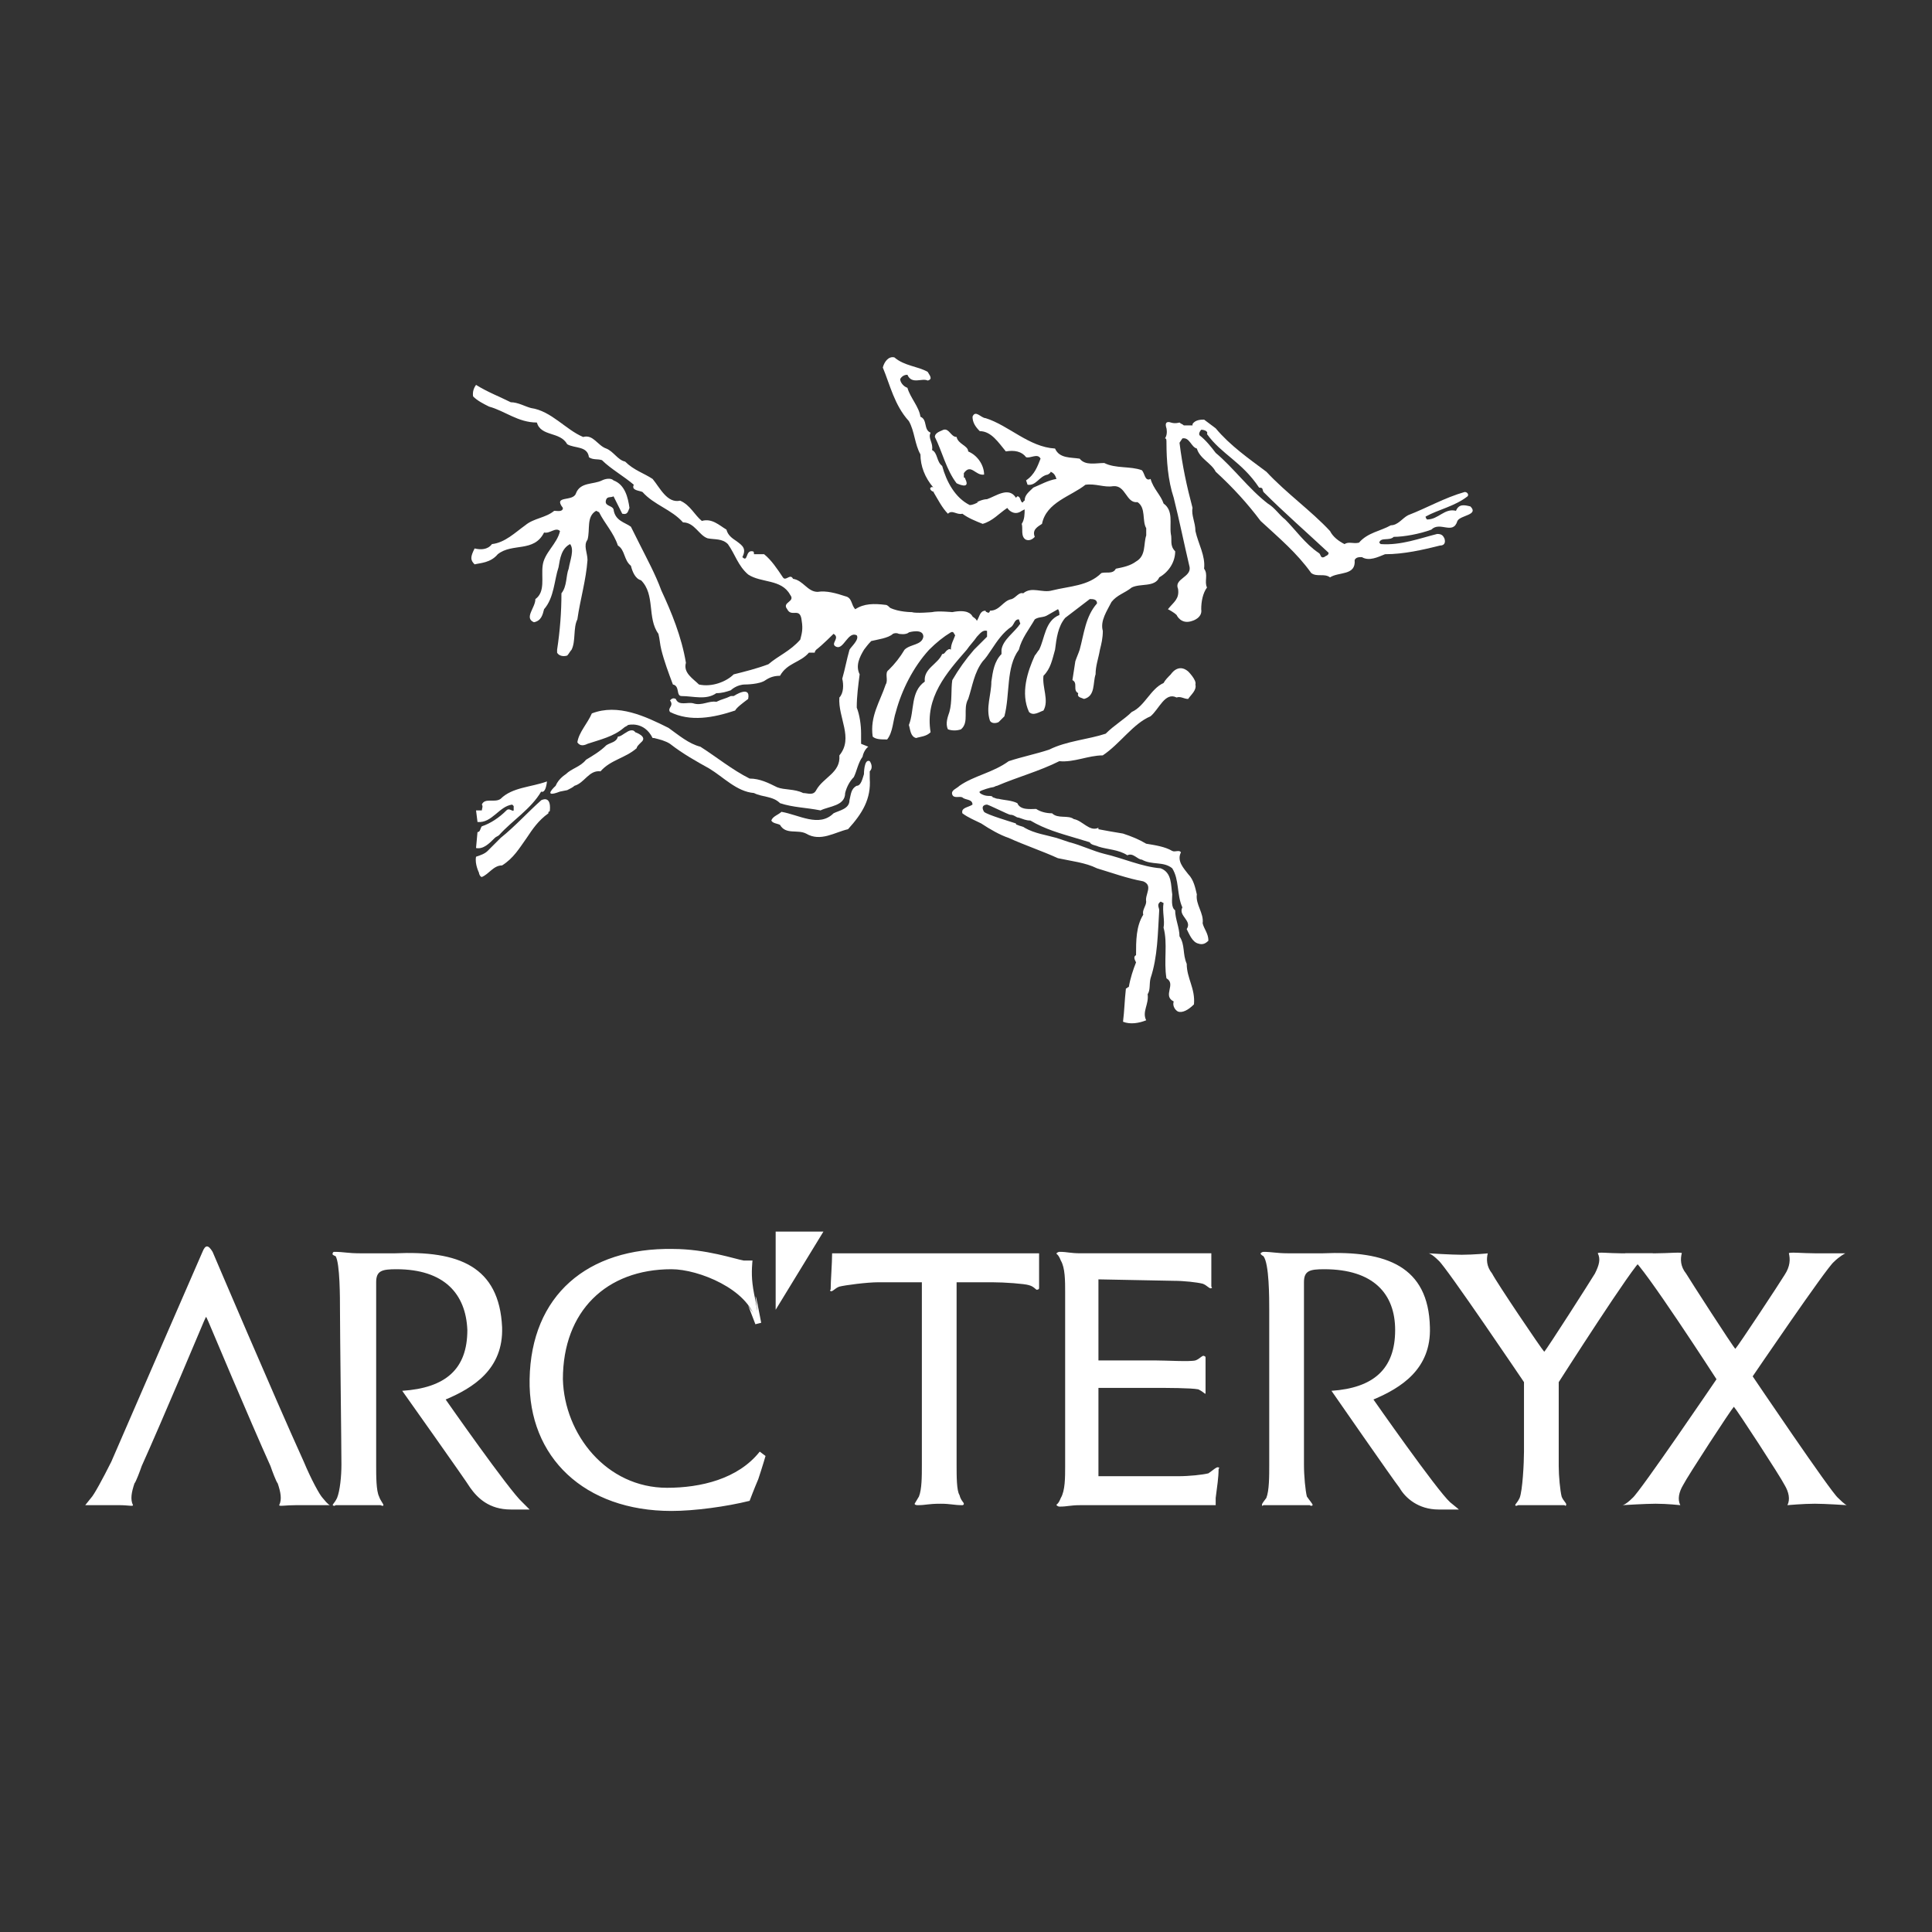 <svg width="794" height="794" viewBox="0 0 794 794" fill="none" xmlns="http://www.w3.org/2000/svg">
<rect x="0" y="0" width="794" height="794" fill="#333333" stroke="none"/>
<g clip-path="url(#clip0_117_2)">
<path fill-rule="evenodd" clip-rule="evenodd" d="M233.118 324.725C234.308 324.131 235.499 323.534 236.092 322.941C240.256 321.751 242.04 316.4 246.802 316.993C250.966 312.235 256.914 311.638 261.672 307.473C261.672 306.876 262.269 306.283 263.46 305.093C266.434 302.712 261.079 300.928 261.079 300.928C259.888 299.144 257.508 300.928 257.508 300.928C256.317 301.525 255.127 302.716 253.936 302.716C253.343 305.097 250.962 305.097 249.179 306.283C246.802 308.664 243.828 310.447 240.854 312.231C238.473 315.205 234.906 315.798 232.525 318.179C232.525 318.179 229.551 319.963 228.36 322.937C228.36 322.937 222.412 328.292 230.144 325.318L233.118 324.725ZM225.979 333.054C225.979 333.647 225.382 333.647 225.382 333.647V334.244C221.217 337.218 218.841 340.785 216.46 344.357C213.486 348.521 211.105 352.686 206.347 355.66C202.78 355.66 200.992 359.227 198.022 360.417C197.425 360.417 196.832 359.227 196.832 358.63C196.832 358.63 195.048 355.062 195.641 352.088C197.429 351.495 199.213 350.898 200.403 349.708C202.187 347.924 203.974 346.14 205.754 344.353C211.702 339.595 217.057 333.643 222.412 328.889C222.412 328.889 226.572 326.508 225.979 333.054ZM224.789 321.153C218.247 323.534 210.516 323.534 205.754 328.292C203.373 330.075 199.213 327.699 198.022 330.673C198.62 331.27 198.022 332.456 198.022 333.054H195.641L196.239 337.811C202.187 338.409 205.165 331.27 210.516 330.673L211.109 331.27V333.054C210.516 333.647 209.325 331.863 208.135 333.054C205.161 336.028 201.589 338.409 198.022 339.595C197.425 340.192 197.425 341.976 196.235 341.976L195.637 348.517C198.615 349.114 200.992 346.733 203.369 344.353C203.966 343.755 204.559 343.755 205.157 343.162C210.512 337.214 218.243 332.456 222.408 325.318C222.412 325.318 224.196 326.508 224.789 321.153ZM357.443 319.963C358.037 328.292 354.465 334.24 348.517 340.785C343.166 341.976 337.214 346.14 331.266 342.569C327.699 340.785 322.941 343.162 320.56 338.998C319.37 338.404 317.586 338.404 316.989 337.214C317.586 335.43 319.963 334.833 321.153 333.643C328.292 334.833 336.621 340.188 342.569 334.24C344.95 333.049 349.11 332.452 349.11 328.885C349.708 326.504 349.708 324.127 352.084 322.937C353.868 322.937 354.461 319.963 355.058 318.179C355.058 318.179 355.058 311.634 357.439 312.824C357.439 312.824 359.223 315.205 357.439 316.989L357.443 319.963ZM307.473 287.248C305.093 289.036 302.716 290.815 302.118 292.006C293.196 294.98 283.677 296.763 275.352 292.603C274.161 290.815 277.136 290.222 275.352 287.845C275.949 287.248 276.542 286.655 277.729 287.248C278.919 290.222 282.486 288.439 284.867 289.036C288.434 290.222 291.409 287.845 294.387 288.439C296.768 287.248 297.954 287.248 300.335 286.058H301.525C301.525 286.058 308.664 281.3 307.473 287.248ZM488.31 275.945C484.15 272.374 481.176 277.136 481.176 277.136C479.985 278.326 478.795 279.516 478.198 280.703C472.847 283.084 470.466 290.222 465.115 292.603C462.137 295.577 457.972 297.958 454.405 301.525C447.262 303.906 438.34 304.499 431.202 308.071C425.851 309.854 419.899 311.045 414.548 312.828C407.998 317.59 400.267 318.776 394.318 322.941C393.128 324.131 390.751 324.725 391.344 326.512C391.942 328.296 394.318 327.105 395.509 327.703C396.699 328.893 399.669 328.296 399.669 330.677C397.886 331.867 394.912 331.867 395.509 334.248C397.89 336.032 400.86 337.222 403.241 338.413C406.812 340.794 410.972 343.17 414.544 344.361C421.085 347.339 428.219 349.716 434.769 352.69C440.12 353.88 446.072 354.473 450.826 356.854C456.77 358.638 463.319 361.019 469.86 362.209C474.029 363.993 470.458 367.564 471.051 370.538C471.051 372.322 469.263 374.106 469.86 375.889C466.882 380.651 466.882 386.599 466.882 392.543C465.692 393.14 466.285 394.331 466.882 395.517C465.692 398.491 464.51 402.063 463.912 405.634C463.315 405.634 463.315 406.223 462.722 406.223C462.125 411.582 462.125 415.153 461.531 419.907C464.51 421.097 468.073 420.504 471.051 419.31C469.263 415.738 472.241 412.768 471.648 408.6C472.839 406.812 472.245 404.439 472.839 402.058C475.809 393.132 475.809 383.617 476.402 374.097C476.402 372.907 475.219 371.716 476.999 370.53L478.189 371.123C477.592 374.695 478.787 378.262 478.189 381.236C479.977 387.777 478.189 394.916 479.38 402.058C483.548 404.439 477.592 409.193 482.358 411.578C481.761 413.366 482.955 415.149 484.146 415.738C485.925 416.336 488.306 415.149 490.687 412.768C491.284 406.219 487.709 402.058 487.709 396.106C485.921 391.946 487.112 388.379 484.739 384.807C484.739 381.236 482.951 377.669 482.951 374.097C481.163 372.907 481.761 369.34 481.761 367.556C481.163 363.985 481.761 358.63 476.999 356.846C469.267 356.249 461.535 352.682 453.804 350.898C449.042 349.708 444.284 347.331 439.522 346.14L434.172 344.353C430.003 343.162 425.249 342.569 421.081 340.188C420.484 339.591 419.293 339.591 418.103 338.998C418.103 338.998 417.505 338.998 417.505 338.404C415.726 337.807 405.613 334.833 404.423 333.643C402.635 330.669 405.613 330.669 405.613 330.669C406.211 330.669 414.535 334.833 415.133 334.833C416.92 334.833 417.505 336.024 418.696 336.024C420.484 336.617 421.674 337.214 423.458 337.214C429.402 340.785 435.951 342.569 441.899 344.353C443.687 344.95 446.068 345.543 447.843 346.14C448.441 347.331 450.224 347.331 451.415 347.924C454.986 349.114 459.74 349.114 463.315 351.495C465.688 350.305 467.475 353.279 469.259 353.279C473.428 355.66 478.181 353.876 481.753 356.85C484.731 361.608 483.54 367.56 485.913 372.911C484.133 376.482 490.082 378.266 487.701 381.837C488.891 384.218 490.082 387.192 492.462 387.785C494.25 388.383 495.432 387.785 496.623 386.595C496.623 383.621 494.835 381.837 494.25 379.456C494.839 375.292 491.272 371.725 491.869 367.56C491.272 365.179 490.679 361.612 488.298 359.231C486.51 356.85 483.544 353.876 485.32 350.309C484.731 349.118 482.947 350.309 481.757 349.712C478.778 347.928 474.622 347.335 471.047 346.738C468.069 344.954 465.103 343.764 461.527 342.573C457.956 341.976 454.393 341.383 451.415 340.789V340.192C447.843 341.976 444.873 337.218 441.302 336.621C438.921 334.837 434.761 336.621 432.38 334.244C429.999 334.244 427.618 333.647 425.839 332.456C423.458 332.456 419.289 333.054 418.099 330.075C415.726 328.885 412.748 328.885 410.367 328.292C409.176 328.292 408.579 327.699 407.986 327.699C407.986 327.101 406.804 327.101 406.206 327.101C404.419 327.101 402.038 325.911 402.635 325.318C403.232 324.725 407.389 323.534 407.986 323.534C408.583 323.534 409.176 322.937 409.774 322.937C418.099 319.366 427.025 316.989 435.358 312.824C441.302 313.422 447.25 310.443 453.202 310.443C460.337 305.686 465.688 297.357 472.834 294.383C476.398 291.409 478.778 284.27 483.544 286.651C485.324 286.054 486.514 287.248 488.298 287.248C489.488 285.465 491.869 283.677 491.276 281.3C491.882 279.512 488.31 275.945 488.31 275.945ZM478.791 180.174C479.388 180.174 479.388 180.771 479.388 181.961C479.388 189.1 479.985 197.425 482.366 204.563C484.747 214.083 486.527 223.005 488.908 233.118C489.505 237.282 482.366 237.875 484.154 242.044C484.751 246.209 482.366 247.395 479.985 250.369C479.985 250.369 482.366 251.559 483.557 252.75C483.557 252.75 485.336 256.914 490.098 255.131C490.098 255.131 494.267 253.94 493.669 250.369C493.669 247.395 494.267 243.828 496.042 241.447C494.852 239.066 496.639 236.096 494.852 233.715C495.449 228.36 492.479 223.602 491.288 218.247C491.288 214.68 489.501 211.706 490.098 208.728C487.717 199.806 485.929 191.477 484.747 181.961L485.929 180.174C488.908 179.581 489.501 183.745 491.882 184.338C493.072 188.503 497.826 190.286 499.613 193.858C506.748 200.399 512.704 206.944 518.055 214.083C525.787 221.222 532.921 227.17 538.878 235.499C541.258 237.282 544.228 235.499 546.609 237.282C550.181 234.905 557.319 236.689 556.722 230.148C557.319 228.957 558.51 228.957 559.7 228.957C562.67 230.745 566.241 228.957 569.22 227.767C576.951 227.767 584.683 225.983 591.817 224.2C593.605 224.2 594.198 223.009 593.605 221.226C593.008 220.035 592.415 219.442 590.635 219.442C583.493 221.226 575.761 224.2 567.432 223.607L566.835 223.013C567.432 220.632 571.003 222.416 572.779 220.632C576.947 220.632 583.488 219.442 588.25 217.658C591.813 214.087 597.172 220.039 598.96 214.087C600.151 211.706 607.882 211.706 604.311 208.139C601.93 207.546 599.557 206.953 598.367 209.927C593.605 208.736 591.224 213.498 586.467 213.498C586.467 213.498 585.869 212.901 585.869 212.308C591.22 209.334 597.77 208.143 603.121 203.979C603.718 203.385 603.121 202.195 601.93 202.195C593.605 204.576 586.467 208.736 578.735 211.714C576.354 212.905 574.566 215.879 571.592 215.879C567.432 218.256 562.073 218.853 558.51 223.017C556.129 223.611 554.341 222.42 552.557 223.611C550.185 222.42 547.804 220.637 546.613 218.256C538.882 209.931 528.769 202.792 520.44 193.87C513.297 188.515 505.566 183.164 499.617 176.022L494.856 172.454C493.673 172.454 491.293 172.454 490.102 174.238V174.831H487.717H486.527C485.929 174.238 485.336 174.238 484.747 173.641C484.747 173.641 482.959 174.238 481.176 173.641C481.176 173.641 478.198 172.45 479.388 176.022C479.388 176.009 479.981 178.39 478.791 180.174ZM544.224 228.953C542.437 229.551 543.034 227.763 541.852 227.17C536.493 223.598 532.332 217.65 528.168 213.49C525.787 211.702 523.999 208.728 521.033 206.949C513.293 201 506.752 192.074 499.617 186.126C497.83 183.745 495.449 180.771 493.076 178.987C492.479 178.394 493.076 177.204 493.673 176.611C494.856 176.611 496.643 177.208 496.046 178.394C501.998 186.723 510.327 189.697 517.462 200.403C519.25 200.403 518.652 201 519.25 202.187C527.574 210.516 537.094 218.841 546.016 227.17C546.012 228.356 544.822 228.356 544.224 228.953Z" fill="white"/>
<path fill-rule="evenodd" clip-rule="evenodd" d="M405.63 205.157C409.193 203.966 414.552 199.802 417.522 204.559L418.119 203.962C419.31 203.962 419.31 205.75 419.907 206.343C420.504 206.936 420.504 205.746 421.097 205.746C421.097 203.365 422.885 202.174 424.669 200.391C427.639 199.2 430.613 197.417 434.188 196.823C433.591 195.036 432.998 194.443 431.807 193.849C431.807 194.443 430.617 195.04 430.617 195.04C427.045 195.637 425.863 199.798 422.292 199.204L421.695 197.417C425.266 195.036 426.456 191.469 427.639 188.494C426.456 186.114 423.478 188.494 421.695 187.897C419.907 185.516 416.941 184.923 413.37 185.516C410.392 181.949 407.417 177.191 402.66 177.191C400.872 175.404 399.682 173.62 399.682 171.243C400.872 168.269 403.253 171.841 405.041 171.841C414.56 174.815 422.885 183.737 433.595 184.334C435.383 188.499 440.136 187.901 443.708 188.499C446.089 191.473 450.249 190.282 453.82 190.282C458.574 192.663 464.53 191.473 469.284 193.256C470.474 194.447 470.474 198.014 472.855 196.828C474.046 200.992 477.015 203.369 478.206 206.94C482.375 209.914 480.587 215.265 481.184 219.43C481.781 221.811 480.587 224.187 482.972 226.568C482.972 230.733 480.591 234.897 476.422 237.274C474.643 241.439 468.691 239.655 465.127 241.439C462.149 243.819 459.175 244.413 456.794 247.387C455.015 250.958 452.041 255.122 453.231 259.287C453.231 262.261 452.634 264.642 452.041 267.019C451.443 270.59 450.253 273.564 450.253 277.131C449.063 280.699 450.253 286.054 445.499 287.244C444.309 286.647 442.521 286.647 443.119 284.863C440.738 283.673 443.119 280.699 440.738 279.508L441.928 271.776C442.525 269.993 443.119 268.802 443.716 267.019C445.504 260.477 446.097 253.339 450.85 247.984C450.85 246.2 449.063 246.2 447.872 246.2L437.76 253.932C434.79 257.499 434.196 262.257 433.599 267.019C432.409 271.183 431.811 274.755 428.837 277.729C428.24 282.486 431.218 287.841 428.837 292.006C427.05 292.603 424.677 294.387 422.893 292.603C419.322 284.871 422.296 275.949 425.274 269.404C425.871 268.806 426.465 267.616 427.054 267.023C429.435 262.265 429.435 255.127 435.387 252.746C435.387 252.153 435.387 250.962 434.79 250.365L430.621 252.746C428.833 253.936 427.05 253.343 425.27 254.533C422.889 258.698 419.911 262.265 418.721 267.023C413.37 274.161 415.157 285.464 412.777 294.387L410.396 296.768C409.205 297.365 407.417 297.365 406.833 296.17C405.045 290.815 407.422 285.464 407.422 280.11C408.019 275.945 408.612 271.781 411.59 268.806V267.019C412.188 262.854 416.949 259.884 419.322 256.313L418.725 254.529C416.945 254.529 416.945 256.313 415.755 257.503C412.183 259.884 409.802 263.451 407.422 267.023C406.239 268.811 405.049 270.594 403.858 271.781C400.287 276.538 399.69 281.893 397.91 287.248C395.529 291.413 398.508 296.768 394.936 299.742C393.201 300.335 391.317 300.335 389.581 299.742C388.391 297.361 389.581 294.387 390.179 292.603C391.369 288.439 390.776 283.084 391.369 279.516C393.941 275.079 396.929 270.896 400.291 267.023L405.65 261.672V259.291C403.863 258.694 402.672 260.482 401.482 261.672C400.291 263.456 398.508 265.243 397.317 267.023C388.988 276.542 380.066 286.655 382.447 300.928C380.663 302.716 378.282 302.716 376.499 303.309C374.118 302.716 374.118 299.742 373.525 297.958C375.906 292.01 374.118 284.274 380.066 280.11C379.469 274.759 385.421 272.971 387.205 268.806C388.395 268.806 388.395 267.616 389.585 267.019C389.585 267.019 390.183 266.421 390.776 267.019C390.776 264.642 391.966 262.854 392.56 261.071C391.966 260.473 391.966 259.287 390.776 259.88C387.802 261.664 384.828 264.045 381.854 267.015C375.308 274.153 370.551 283.669 368.17 292.595C366.979 296.162 366.979 300.92 364.598 303.898C362.222 303.898 359.841 303.898 358.65 302.707C357.46 294.378 361.624 288.43 364.005 281.292C365.196 279.504 363.408 276.53 365.196 275.344C367.736 272.868 369.937 270.068 371.741 267.015C374.118 264.638 378.88 265.231 379.473 261.664C379.473 258.092 373.525 259.88 373.525 259.88C372.334 261.071 369.36 260.473 369.36 260.473C368.17 259.88 366.979 260.473 366.979 260.473C365.192 262.257 360.434 262.854 358.053 263.447C357.46 264.045 356.863 264.638 355.079 267.015C353.291 269.989 351.508 273.56 353.291 277.127C352.698 281.885 352.101 286.049 352.101 290.807C353.291 293.781 353.884 297.946 353.884 301.517V305.682L356.846 306.88C356.846 306.88 355.062 308.071 354.465 311.045C352.682 313.426 352.088 316.993 350.898 319.37C349.114 321.157 347.924 323.534 347.331 325.915C347.331 331.27 340.785 331.27 337.218 333.054C331.27 331.863 325.915 331.863 320.564 330.08C317.59 327.105 313.426 327.703 309.858 325.915C302.72 325.318 297.365 319.37 291.417 315.802C286.066 312.828 280.711 309.854 275.356 305.69C273.568 304.499 271.192 303.906 268.811 303.309H268.213C264.646 296.17 258.101 297.958 258.101 297.958C257.503 298.555 256.91 298.555 256.317 299.148C252.153 302.72 246.798 303.906 241.447 305.69C240.256 306.287 238.473 306.88 237.282 305.097C237.875 300.932 241.447 297.365 243.23 293.2C253.936 289.036 265.239 294.391 274.759 299.148C278.923 302.123 283.084 305.69 287.845 306.88C294.391 311.045 300.932 316.4 308.071 319.967C312.235 319.967 315.802 321.755 319.374 323.538C322.348 324.729 326.508 324.136 330.08 325.919C331.863 325.919 334.244 327.11 335.435 324.729C338.409 319.374 345.547 317.594 344.954 310.452C350.902 303.313 344.357 294.988 344.954 286.659C346.738 284.875 346.738 281.308 346.144 278.927C347.335 274.763 347.928 271.196 349.118 267.027C349.716 265.837 353.283 262.862 352.093 261.079C348.521 259.295 346.738 267.027 343.764 265.837C340.789 264.646 345.551 262.265 342.573 260.482C342.573 260.482 337.815 265.243 335.435 267.023C334.837 267.62 334.837 268.213 334.837 268.213H332.456C328.889 272.378 323.534 272.378 320.56 277.733C318.179 277.733 316.396 278.33 314.612 279.516C312.231 281.304 306.287 281.304 306.287 281.304C302.716 281.304 300.339 283.681 300.339 283.681C298.555 284.278 296.772 284.871 294.391 284.871C290.226 287.845 284.871 286.062 280.114 286.062C277.733 286.062 279.516 281.897 276.542 281.304C274.759 276.542 272.975 271.785 271.785 267.027C271.187 264.65 271.187 262.862 270.594 260.486C265.837 253.944 269.404 244.425 263.456 238.477C261.075 237.88 259.884 234.91 259.291 232.529C256.317 230.148 256.914 225.987 253.936 224.2C252.153 218.845 248.581 215.277 246.204 210.52L245.014 209.923C240.85 212.303 242.633 217.654 241.447 221.819C239.659 224.2 241.447 227.174 241.447 230.148C240.85 238.473 238.473 246.209 237.282 254.538C235.495 258.105 236.685 263.46 234.901 267.027C234.308 267.624 233.711 268.815 233.118 269.408C231.334 270.001 229.546 269.408 228.953 268.217V267.027C230.144 259.295 230.737 251.559 230.737 243.828C233.118 240.854 232.52 236.689 233.711 233.715C234.308 230.148 236.092 225.983 234.308 223.602C230.737 225.39 230.144 229.551 229.546 233.122C227.763 238.477 227.763 245.615 223.598 250.373C223.001 252.754 222.408 255.135 219.434 255.728C215.269 253.944 220.031 249.78 220.031 246.209C224.196 243.234 222.412 237.282 223.005 232.529C223.602 227.174 228.953 223.602 230.144 218.252C228.36 216.468 225.979 219.442 223.602 218.849C219.438 227.178 210.516 223.013 204.568 227.771C201.594 231.342 197.429 231.342 195.048 231.936C193.265 230.152 193.265 228.961 195.048 225.394C197.429 225.992 200.403 225.992 202.187 223.607C207.542 223.013 211.706 218.849 215.867 215.875C219.434 212.901 224.196 212.901 227.767 209.927C228.957 209.927 231.334 210.524 231.334 208.736C227.17 203.385 235.499 206.359 236.689 202.788C238.473 198.03 243.828 199.221 247.395 197.433C248.585 196.84 250.966 196.243 252.153 197.433C256.914 199.221 258.101 204.572 258.694 208.736C258.101 209.927 258.101 211.71 255.72 211.117L252.148 203.979C250.958 204.576 249.768 203.979 249.174 205.169C247.984 208.143 251.555 207.55 252.148 209.333C252.746 214.091 256.91 214.688 259.287 216.472L262.858 223.607C265.832 229.555 269.4 236.1 271.781 242.641C275.945 251.563 280.11 261.68 281.893 272.386C280.703 276.551 284.867 278.931 287.248 281.312C292.599 282.503 298.551 280.122 301.521 277.148C306.283 275.957 311.041 274.771 315.798 272.983C319.963 269.416 324.72 267.628 328.885 262.871C329.478 260.49 330.075 258.706 329.478 255.139C328.885 249.191 325.314 253.949 323.53 250.377C321.149 247.403 327.097 247.403 324.72 244.429C321.149 237.884 312.824 239.671 307.469 236.104C303.305 232.533 302.114 227.775 299.144 223.611C296.764 221.23 293.789 221.827 290.815 221.23C287.248 220.039 285.46 214.688 280.703 214.688C275.945 209.333 268.802 207.55 264.045 202.195C262.854 201.602 259.287 201.602 260.477 199.221C256.313 195.65 250.958 192.68 247.391 189.108C245.607 188.511 243.824 189.108 242.036 187.918C241.443 183.16 236.088 184.351 233.114 182.567C230.14 177.212 222.408 179.593 220.62 173.641C212.888 173.641 207.533 168.883 200.988 167.099C198.611 165.909 196.23 164.718 194.447 162.935C194.447 162.935 193.854 160.554 195.637 158.177C200.399 161.151 205.157 162.935 209.914 165.312C212.888 165.312 215.862 167.099 218.243 167.693C226.572 168.883 232.52 176.615 239.659 179.589C243.824 178.398 245.607 183.16 249.179 184.346C252.153 185.537 253.936 189.104 256.914 189.701C260.482 193.269 264.646 194.459 268.213 196.84C271.187 200.407 274.161 206.953 279.516 205.762C283.681 207.546 285.465 211.71 288.439 214.087C292.603 212.897 295.577 215.875 298.551 217.658C299.148 220.039 300.932 221.226 302.716 222.416C305.097 224.2 306.88 225.39 305.097 228.957C307.478 231.338 306.287 225.983 309.261 226.576C309.858 226.576 309.858 227.174 309.858 227.767H314.023C316.997 230.148 319.378 233.715 321.755 237.286C322.945 239.074 324.729 235.503 325.919 237.884C330.084 238.481 331.867 243.239 336.032 243.239C339.603 242.641 343.764 243.836 347.335 245.026C350.309 245.624 349.716 248.594 351.499 250.377C355.071 247.996 359.231 247.996 363.993 248.594C364.586 248.594 365.183 249.191 365.777 249.784C369.348 251.568 374.703 251.568 374.703 251.568C376.486 252.165 383.028 251.568 383.028 251.568C385.409 250.974 391.357 251.568 391.357 251.568C397.305 250.377 399.088 252.165 399.682 253.355C400.279 253.953 400.872 253.953 401.469 255.143C402.66 253.355 402.66 250.979 405.041 250.979C405.041 251.572 405.638 251.572 405.638 251.572C406.235 252.169 406.828 251.572 406.828 250.979C410.989 250.979 412.179 246.814 415.751 246.221C417.53 245.628 418.721 243.247 420.504 243.84C424.076 240.866 428.236 243.84 432.405 242.65C439.539 240.866 447.271 240.866 452.63 235.515C454.418 234.918 457.383 236.112 458.574 233.727C461.552 233.13 464.526 232.537 466.899 230.753C471.067 228.372 469.877 223.615 471.067 220.043V217.069C469.28 214.095 471.067 208.74 467.496 206.364C462.742 206.961 462.742 199.225 457.383 199.818C453.82 200.415 450.249 198.628 446.089 199.225C440.136 203.983 430.024 206.364 428.236 215.286C426.456 216.476 424.076 217.667 425.266 220.641C424.669 221.234 423.478 222.424 421.695 221.831C419.314 220.641 420.504 217.073 419.907 215.29C421.097 213.506 421.097 211.125 421.097 209.342L419.907 209.939C417.526 211.723 415.153 210.536 413.963 208.749C410.392 211.129 408.011 214.104 403.85 215.294C400.872 214.104 397.902 212.913 395.521 211.129C393.14 211.723 391.357 209.342 389.573 211.129C387.192 208.749 385.409 205.181 383.625 202.203H384.222C383.032 202.203 381.846 201.013 382.439 200.42C382.439 200.42 383.036 199.822 383.629 200.42C380.062 196.255 378.278 191.497 378.278 186.74C375.897 182.575 375.897 177.22 373.521 173.06C367.572 166.514 365.789 158.19 362.815 151.047C363.408 148.67 365.192 146.289 367.572 146.882C371.737 150.454 377.092 150.454 381.256 152.83C381.854 154.021 383.633 155.805 381.256 156.398C378.876 155.207 374.715 158.185 372.927 154.021C372.314 154.009 371.71 154.17 371.184 154.485C370.658 154.801 370.232 155.258 369.953 155.805C369.953 156.995 371.144 158.779 372.927 159.376C374.118 163.54 377.685 167.108 378.282 171.272C381.256 172.463 379.473 176.627 382.447 177.817C381.256 180.194 383.637 181.982 383.044 184.952C385.425 186.142 384.828 189.714 387.209 191.497C388.992 198.039 392.564 204.584 398.512 207.558C399.698 207.558 400.889 206.965 402.079 206.368H401.482C401.461 206.347 403.842 205.157 405.63 205.157Z" fill="white"/>
<path fill-rule="evenodd" clip-rule="evenodd" d="M396.703 196.832C396.703 196.832 396.703 196.234 396.11 196.234V194.447C399.084 190.282 400.868 195.637 404.439 195.044C404.439 191.477 402.058 187.312 397.894 185.525C397.894 183.148 393.729 182.551 393.136 179.576C390.755 179.576 390.162 176.005 387.781 176.602C386.591 177.2 384.21 177.793 384.21 179.576C387.184 185.525 388.967 193.256 393.136 198.611C393.132 198.611 399.08 201.589 396.703 196.832ZM318.776 506.155V538.28L338.404 506.155H318.776ZM311.638 607.878C309.854 612.039 308.071 616.8 308.071 616.8C298.551 619.173 285.464 620.961 275.949 620.961C240.256 620.961 217.057 598.948 217.654 566.83C218.247 532.324 241.447 512.692 276.542 513.289C290.226 513.289 302.118 517.458 305.69 518.051H309.261C309.261 518.051 308.664 522.804 309.261 527.57C309.858 532.921 311.638 538.28 311.638 543.034C311.638 544.224 310.447 542.437 310.447 542.437C307.473 529.951 287.248 521.614 275.949 521.614C249.178 521.614 231.334 538.869 231.334 566.83C231.931 589.428 249.178 611.441 274.161 611.441C287.841 611.441 303.309 607.878 312.231 596.575L314.612 598.363C314.612 598.363 313.421 602.519 311.638 607.878ZM451.431 559.099H474.634C479.388 559.099 488.907 559.696 491.288 559.099C493.076 558.501 494.267 556.718 494.851 557.311C495.449 557.311 495.449 557.908 495.449 557.908V572.774C494.851 572.774 494.851 572.177 492.479 570.987C489.501 570.389 479.388 570.389 474.634 570.389H451.431V606.684H484.15C488.903 606.684 494.262 606.086 496.635 605.493C498.423 604.303 500.206 602.515 500.804 603.112C501.401 603.112 500.804 603.71 500.804 603.71C500.804 607.281 500.206 610.844 499.613 615.61V618.58H444.292C439.531 618.58 438.933 619.177 435.37 619.177C435.37 619.177 434.773 619.177 434.18 618.58C434.18 617.991 434.777 618.58 435.967 615.61C437.747 612.632 437.747 607.285 437.747 602.519V565.043V531.133C437.747 526.38 437.747 521.029 435.967 518.051C434.777 515.073 434.18 515.67 434.18 515.073C434.777 514.475 435.37 514.475 435.37 514.475C438.933 514.475 439.531 515.073 444.292 515.073H497.826V528.761C497.826 528.761 498.423 529.358 497.826 529.358C497.228 529.955 496.038 528.168 494.262 527.57C491.881 526.973 486.522 526.38 482.362 526.38L451.427 525.783L451.431 559.099ZM87.376 514.48C87.376 514.48 112.952 574.562 124.853 600.731C127.827 607.874 131.394 614.415 132.584 615.606C134.965 618.576 135.559 618.576 135.559 618.576H121.879C117.117 618.576 114.74 619.173 114.74 618.576C115.931 616.203 115.337 613.225 114.143 609.654C113.546 609.056 111.766 604.303 111.169 602.519C102.84 584.077 85.589 543.034 85.589 543.034C84.398 540.653 84.991 540.653 83.805 543.034C83.805 543.034 66.554 584.082 58.229 602.519C57.632 604.307 55.848 609.06 55.255 609.654C54.064 613.225 53.471 616.203 54.657 618.576C54.657 619.173 52.874 618.576 48.709 618.576H35.029L37.41 615.606C38.601 614.415 42.168 607.874 45.739 600.731C57.042 574.558 83.216 514.48 83.216 514.48C84.402 511.505 85.593 511.505 87.376 514.48ZM378.859 526.977V601.926C378.859 606.688 378.859 612.039 377.668 615.017L375.885 617.995C375.885 618.584 377.075 618.584 377.075 618.584C380.647 618.584 381.24 617.995 386.595 617.995C390.759 617.995 391.95 618.584 395.517 618.584C395.517 618.584 396.114 618.584 396.114 617.995C396.114 617.398 394.924 616.805 394.327 614.424C393.136 612.636 393.136 606.692 393.136 601.93V526.981H408.002C412.764 526.981 421.093 527.579 422.877 528.172C425.258 528.769 425.855 530.553 426.448 529.96C427.037 529.96 427.037 529.362 427.037 529.362V515.081H341.976C341.976 519.25 341.378 526.384 341.378 529.955C341.378 529.955 340.781 530.553 341.378 530.553C341.976 531.142 343.166 529.362 344.95 528.765C347.331 528.168 356.253 526.977 361.01 526.977H378.859ZM626.32 568.021V596.575C626.32 601.329 625.722 612.632 624.532 615.61C623.342 617.991 622.744 617.991 622.744 618.58C622.744 619.177 623.935 618.58 623.935 618.58H642.974C642.974 618.58 643.571 619.177 643.571 618.58C644.168 617.991 642.38 616.8 641.783 615.017C641.186 612.636 640.593 606.692 640.593 602.523V568.025C640.593 568.025 672.121 518.652 674.502 518.055C678.065 517.458 679.256 515.077 679.256 515.077H666.173C661.411 515.077 656.653 514.48 656.653 515.077C657.844 517.458 657.251 519.839 655.463 523.402C653.675 526.38 635.831 554.337 634.641 555.527C633.45 554.337 615.008 526.973 613.225 523.402C610.844 520.432 610.844 517.458 611.437 515.077C612.034 515.077 605.493 515.674 600.727 515.674C596.567 515.674 587.051 515.077 587.051 515.077C587.051 515.077 588.242 515.077 591.212 518.055C594.194 520.436 626.32 568.021 626.32 568.021Z" fill="white"/>
<path fill-rule="evenodd" clip-rule="evenodd" d="M720.303 565.64C720.303 565.64 752.429 613.229 755.399 615.61C758.377 618.58 758.97 618.58 758.97 618.58C758.97 618.58 750.048 617.991 745.88 617.991C741.126 617.991 734.585 618.58 734.585 618.58C735.767 616.207 735.182 613.229 733.394 610.255C731.606 606.692 713.762 579.328 712.572 578.138C711.381 579.328 693.537 606.692 691.749 610.255C689.961 613.233 689.368 616.207 690.559 618.58C690.559 618.58 685.208 617.991 680.446 617.991C676.286 617.991 666.77 618.58 666.77 618.58C666.77 618.58 667.953 618.58 670.931 615.61C673.909 613.229 705.437 566.83 705.437 566.83C705.437 566.83 675.099 519.839 670.931 517.458C667.368 515.67 667.953 515.077 667.953 515.077H680.446C685.208 515.077 691.749 514.479 691.156 515.077C690.559 517.458 690.559 520.436 692.944 523.402C694.731 526.38 711.979 553.146 713.169 554.337C714.359 553.146 731.611 526.973 733.394 523.999C735.767 520.436 735.767 517.458 735.182 515.077C735.182 514.479 741.126 515.077 745.884 515.077H758.377C758.377 515.077 755.996 516.267 753.624 518.648C750.641 521.029 720.303 565.64 720.303 565.64ZM547.202 571.588C547.202 571.588 572.778 608.475 575.159 611.445C577.54 615.614 582.891 620.368 591.216 620.368H599.549C599.549 620.368 598.952 619.77 595.978 617.398C590.627 612.636 564.449 575.159 564.449 575.159C575.753 570.398 588.246 562.666 587.653 545.415C587.056 520.436 569.809 513.886 543.627 515.077H529.354C524.592 515.077 522.813 514.479 519.241 514.479C519.241 514.479 518.644 514.479 518.051 515.077C518.051 515.674 519.241 516.267 519.241 516.267C521.622 519.245 521.622 533.518 521.622 538.28V601.926C521.622 606.688 521.622 612.636 520.432 615.61C518.644 617.991 518.644 617.991 518.644 618.58C518.644 619.177 519.241 618.58 519.241 618.58H538.276C538.276 618.58 538.873 619.177 539.467 618.58C539.467 617.991 538.276 616.8 537.086 615.017C536.488 612.636 535.895 606.692 535.895 601.926V526.977C535.895 522.215 538.276 521.618 544.22 521.618C564.445 521.618 573.368 531.731 573.368 546.605C573.372 562.666 564.449 570.398 547.202 571.588ZM165.303 571.588C165.303 571.588 191.477 608.475 193.264 611.445C196.239 615.614 200.996 620.368 209.918 620.368H217.654L214.68 617.398C209.325 612.636 183.152 575.159 183.152 575.159C194.455 570.398 206.944 562.666 206.351 545.415C205.161 520.436 188.507 513.886 162.329 515.077H148.052C142.697 515.077 141.511 514.479 137.342 514.479C137.342 514.479 136.749 514.479 136.749 515.077C136.152 515.674 137.94 516.267 137.94 516.267C139.723 519.245 139.723 533.518 139.723 538.28C139.723 547.8 140.32 594.791 140.32 601.926C140.32 606.688 139.723 612.636 138.533 615.61C137.342 617.991 136.749 617.991 136.749 618.58C137.342 619.177 137.94 618.58 137.94 618.58H156.381C156.381 618.58 157.572 619.177 157.572 618.58C157.572 617.991 156.381 616.8 155.784 615.017C154.593 612.636 154.593 606.692 154.593 601.926V526.977C154.593 522.215 156.97 521.618 162.918 521.618C182.55 521.618 191.473 531.731 192.066 546.605C192.07 562.666 183.148 570.398 165.303 571.588ZM307.473 536.492C307.473 536.492 312.231 544.817 311.045 537.09C309.261 524.596 312.828 543.631 312.828 543.631L310.447 544.228L307.473 536.492Z" fill="white"/>
</g>
<defs>
<clipPath id="clip0_117_2">
<rect width="794" height="794" fill="white"/>
</clipPath>
</defs>
</svg>
